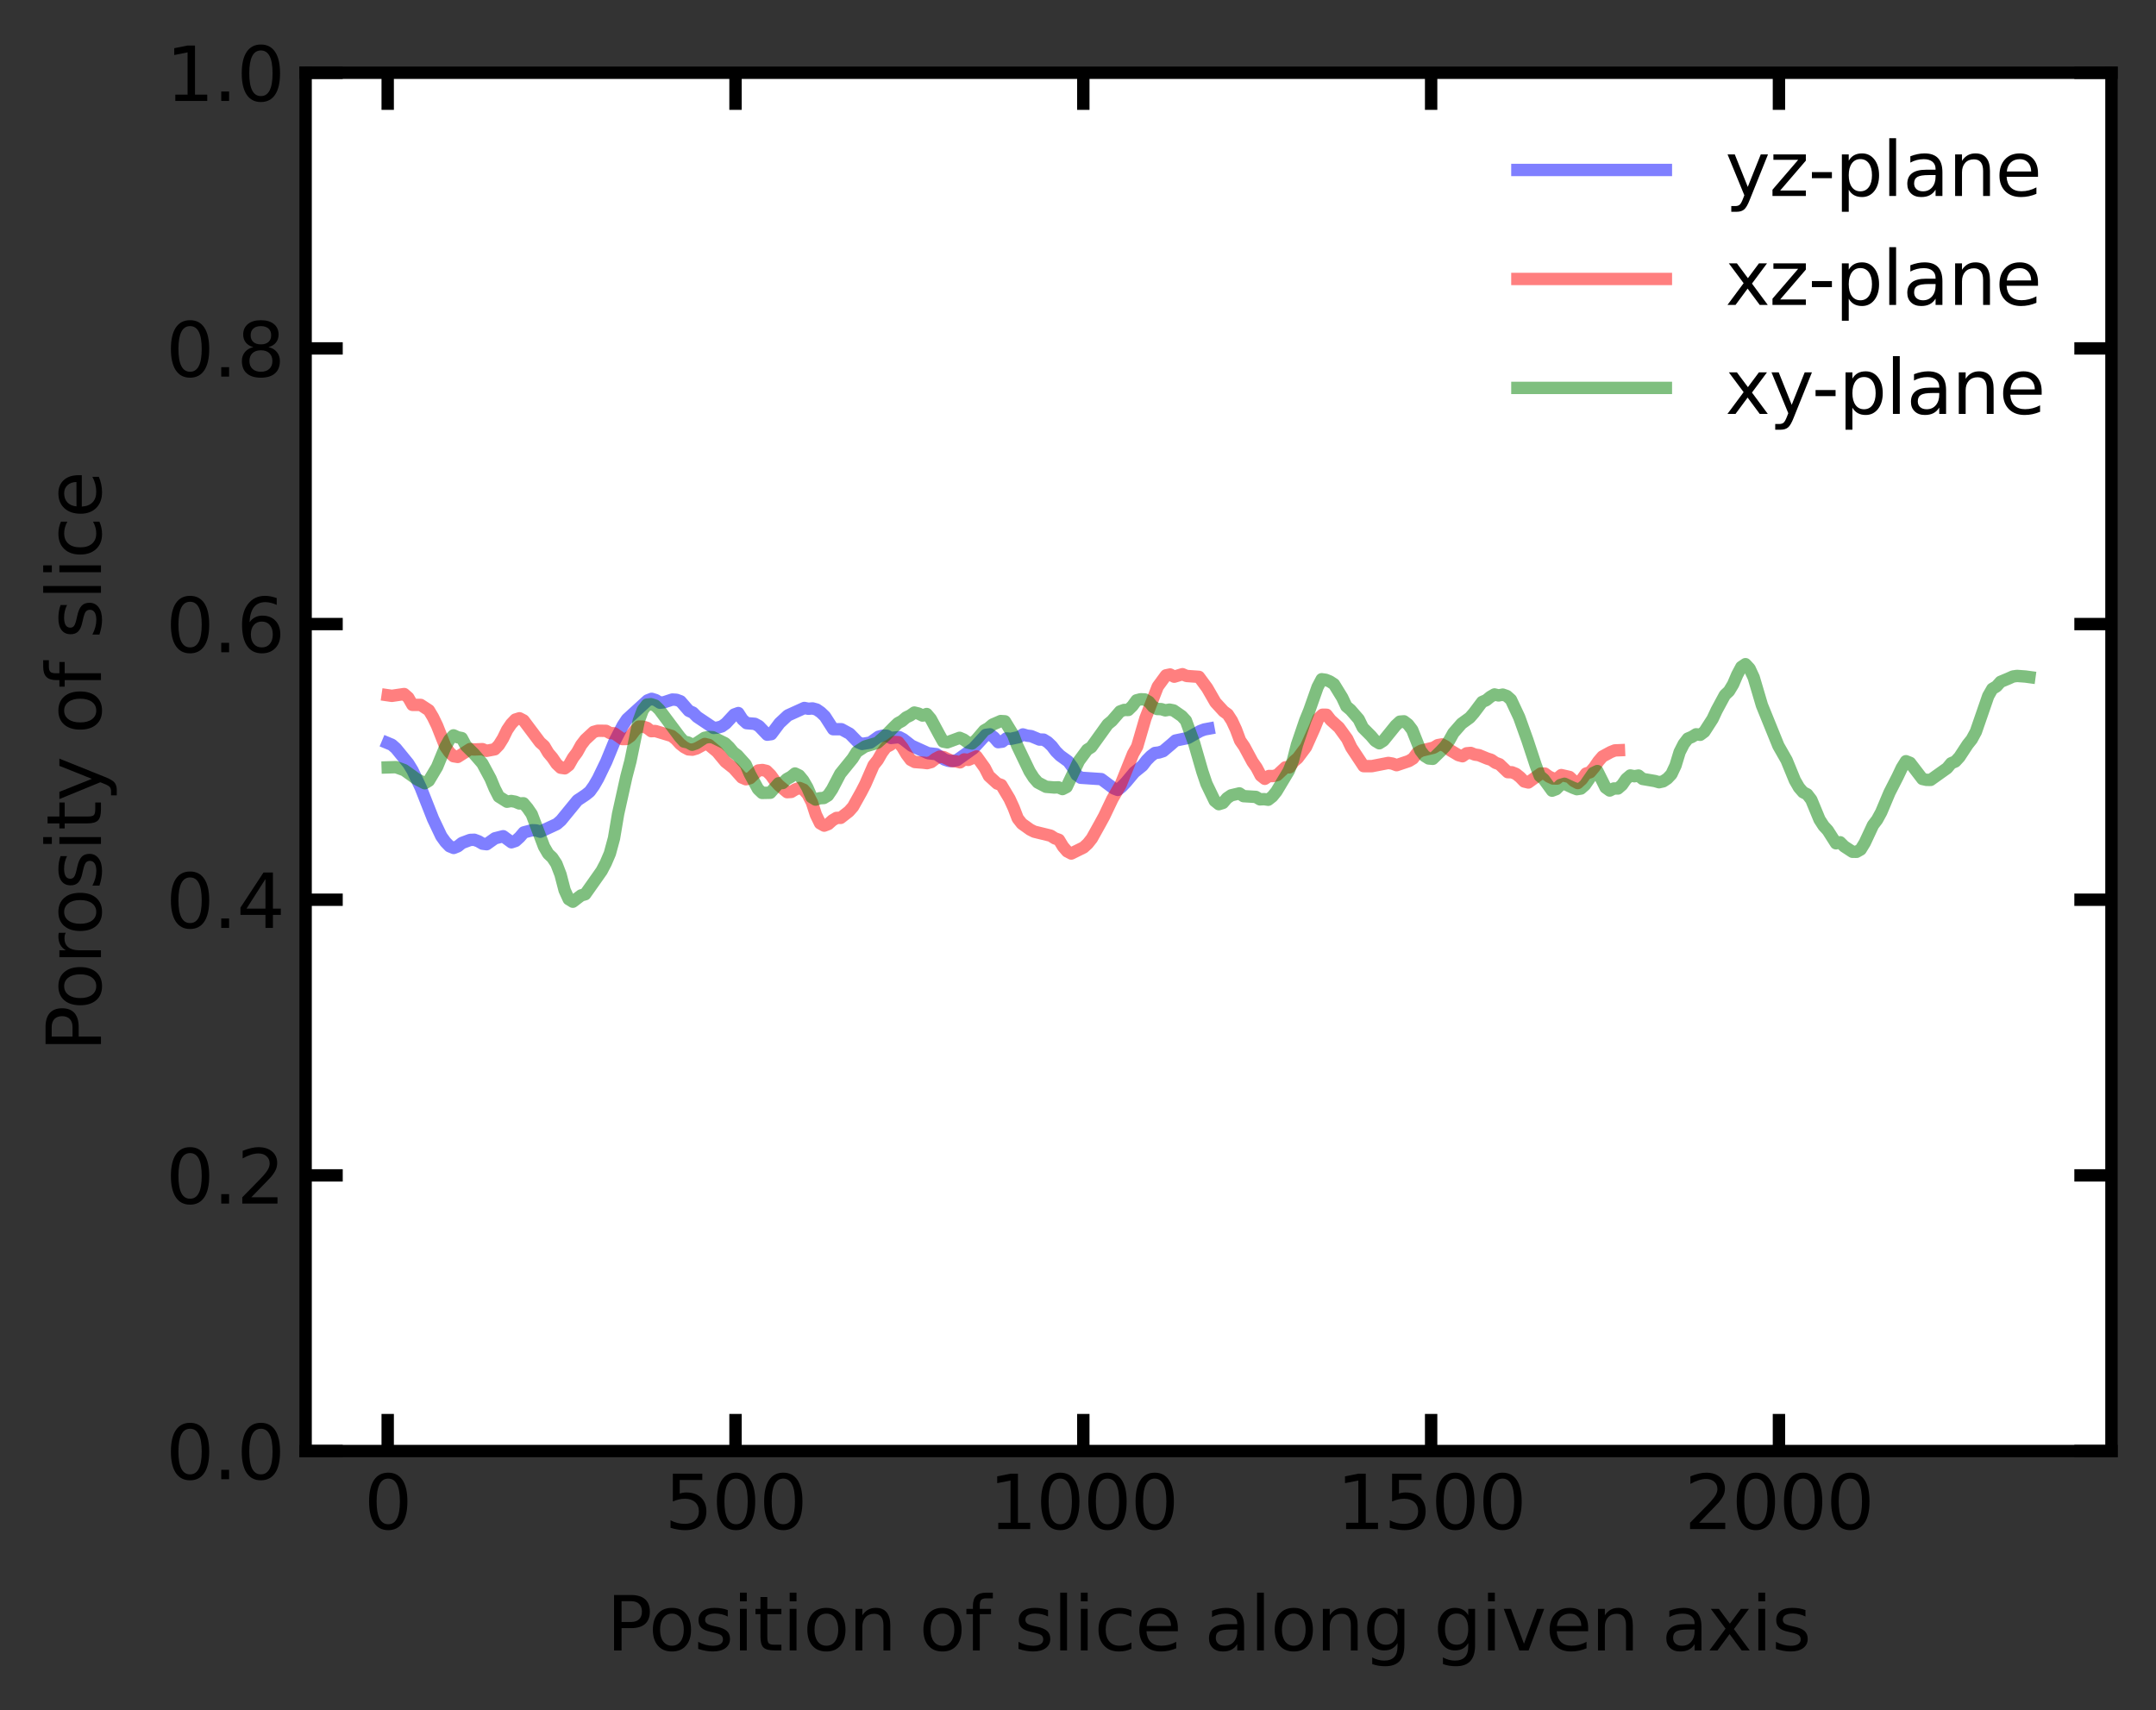 <?xml version="1.0" encoding="utf-8" standalone="no"?>
<!DOCTYPE svg PUBLIC "-//W3C//DTD SVG 1.1//EN"
  "http://www.w3.org/Graphics/SVG/1.1/DTD/svg11.dtd">
<svg xmlns:xlink="http://www.w3.org/1999/xlink" width="348.48pt" height="276.48pt" viewBox="0 0 348.48 276.48" xmlns="http://www.w3.org/2000/svg" version="1.1">
 <rect x="0" y="0" width="348.48" height="276.48" fill="#333333" stroke="none"/>
 <defs>
  <style type="text/css">*{stroke-linejoin: round; stroke-linecap: butt}</style>
 </defs>
 <g id="figure_1">
  <g id="patch_1">
   <path d="M 0 276.48 
L 348.48 276.48 
L 348.48 0 
L 0 0 
L 0 276.48 
z
" style="fill: none"/>
  </g>
  <g id="axes_1">
   <g id="patch_2">
    <path d="M 49.398 234.553 
L 341.28 234.553 
L 341.28 11.759 
L 49.398 11.759 
z
" style="fill: #ffffff"/>
   </g>
   <g id="matplotlib.axis_1">
    <g id="xtick_1">
     <g id="line2d_1">
      <defs>
       <path id="mae0670d7bb" d="M 0 0 
L 0 -6 
" style="stroke: #000000; stroke-width: 2"/>
      </defs>
      <g>
       <use xlink:href="#mae0670d7bb" x="62.665" y="234.553" style="fill: #ffffff; stroke: #000000; stroke-width: 2"/>
      </g>
     </g>
     <g id="line2d_2">
      <defs>
       <path id="md16e25dfb6" d="M 0 0 
L 0 6 
" style="stroke: #000000; stroke-width: 2"/>
      </defs>
      <g>
       <use xlink:href="#md16e25dfb6" x="62.665" y="11.759" style="fill: #ffffff; stroke: #000000; stroke-width: 2"/>
      </g>
     </g>
     <g id="text_1">
      <!-- 0 -->
      <g transform="translate(58.847 247.171)scale(0.12 -0.12)">
       <defs>
        <path id="DejaVuSans-30" d="M 2034 4250 
Q 1547 4250 1301 3770 
Q 1056 3291 1056 2328 
Q 1056 1369 1301 889 
Q 1547 409 2034 409 
Q 2525 409 2770 889 
Q 3016 1369 3016 2328 
Q 3016 3291 2770 3770 
Q 2525 4250 2034 4250 
z
M 2034 4750 
Q 2819 4750 3233 4129 
Q 3647 3509 3647 2328 
Q 3647 1150 3233 529 
Q 2819 -91 2034 -91 
Q 1250 -91 836 529 
Q 422 1150 422 2328 
Q 422 3509 836 4129 
Q 1250 4750 2034 4750 
z
" transform="scale(0.016)"/>
       </defs>
       <use xlink:href="#DejaVuSans-30"/>
      </g>
     </g>
    </g>
    <g id="xtick_2">
     <g id="line2d_3">
      <g>
       <use xlink:href="#mae0670d7bb" x="118.883" y="234.553" style="fill: #ffffff; stroke: #000000; stroke-width: 2"/>
      </g>
     </g>
     <g id="line2d_4">
      <g>
       <use xlink:href="#md16e25dfb6" x="118.883" y="11.759" style="fill: #ffffff; stroke: #000000; stroke-width: 2"/>
      </g>
     </g>
     <g id="text_2">
      <!-- 500 -->
      <g transform="translate(107.43 247.171)scale(0.12 -0.12)">
       <defs>
        <path id="DejaVuSans-35" d="M 691 4666 
L 3169 4666 
L 3169 4134 
L 1269 4134 
L 1269 2991 
Q 1406 3038 1543 3061 
Q 1681 3084 1819 3084 
Q 2600 3084 3056 2656 
Q 3513 2228 3513 1497 
Q 3513 744 3044 326 
Q 2575 -91 1722 -91 
Q 1428 -91 1123 -41 
Q 819 9 494 109 
L 494 744 
Q 775 591 1075 516 
Q 1375 441 1709 441 
Q 2250 441 2565 725 
Q 2881 1009 2881 1497 
Q 2881 1984 2565 2268 
Q 2250 2553 1709 2553 
Q 1456 2553 1204 2497 
Q 953 2441 691 2322 
L 691 4666 
z
" transform="scale(0.016)"/>
       </defs>
       <use xlink:href="#DejaVuSans-35"/>
       <use xlink:href="#DejaVuSans-30" x="63.623"/>
       <use xlink:href="#DejaVuSans-30" x="127.246"/>
      </g>
     </g>
    </g>
    <g id="xtick_3">
     <g id="line2d_5">
      <g>
       <use xlink:href="#mae0670d7bb" x="175.1" y="234.553" style="fill: #ffffff; stroke: #000000; stroke-width: 2"/>
      </g>
     </g>
     <g id="line2d_6">
      <g>
       <use xlink:href="#md16e25dfb6" x="175.1" y="11.759" style="fill: #ffffff; stroke: #000000; stroke-width: 2"/>
      </g>
     </g>
     <g id="text_3">
      <!-- 1000 -->
      <g transform="translate(159.83 247.171)scale(0.12 -0.12)">
       <defs>
        <path id="DejaVuSans-31" d="M 794 531 
L 1825 531 
L 1825 4091 
L 703 3866 
L 703 4441 
L 1819 4666 
L 2450 4666 
L 2450 531 
L 3481 531 
L 3481 0 
L 794 0 
L 794 531 
z
" transform="scale(0.016)"/>
       </defs>
       <use xlink:href="#DejaVuSans-31"/>
       <use xlink:href="#DejaVuSans-30" x="63.623"/>
       <use xlink:href="#DejaVuSans-30" x="127.246"/>
       <use xlink:href="#DejaVuSans-30" x="190.869"/>
      </g>
     </g>
    </g>
    <g id="xtick_4">
     <g id="line2d_7">
      <g>
       <use xlink:href="#mae0670d7bb" x="231.318" y="234.553" style="fill: #ffffff; stroke: #000000; stroke-width: 2"/>
      </g>
     </g>
     <g id="line2d_8">
      <g>
       <use xlink:href="#md16e25dfb6" x="231.318" y="11.759" style="fill: #ffffff; stroke: #000000; stroke-width: 2"/>
      </g>
     </g>
     <g id="text_4">
      <!-- 1500 -->
      <g transform="translate(216.048 247.171)scale(0.12 -0.12)">
       <use xlink:href="#DejaVuSans-31"/>
       <use xlink:href="#DejaVuSans-35" x="63.623"/>
       <use xlink:href="#DejaVuSans-30" x="127.246"/>
       <use xlink:href="#DejaVuSans-30" x="190.869"/>
      </g>
     </g>
    </g>
    <g id="xtick_5">
     <g id="line2d_9">
      <g>
       <use xlink:href="#mae0670d7bb" x="287.536" y="234.553" style="fill: #ffffff; stroke: #000000; stroke-width: 2"/>
      </g>
     </g>
     <g id="line2d_10">
      <g>
       <use xlink:href="#md16e25dfb6" x="287.536" y="11.759" style="fill: #ffffff; stroke: #000000; stroke-width: 2"/>
      </g>
     </g>
     <g id="text_5">
      <!-- 2000 -->
      <g transform="translate(272.266 247.171)scale(0.12 -0.12)">
       <defs>
        <path id="DejaVuSans-32" d="M 1228 531 
L 3431 531 
L 3431 0 
L 469 0 
L 469 531 
Q 828 903 1448 1529 
Q 2069 2156 2228 2338 
Q 2531 2678 2651 2914 
Q 2772 3150 2772 3378 
Q 2772 3750 2511 3984 
Q 2250 4219 1831 4219 
Q 1534 4219 1204 4116 
Q 875 4013 500 3803 
L 500 4441 
Q 881 4594 1212 4672 
Q 1544 4750 1819 4750 
Q 2544 4750 2975 4387 
Q 3406 4025 3406 3419 
Q 3406 3131 3298 2873 
Q 3191 2616 2906 2266 
Q 2828 2175 2409 1742 
Q 1991 1309 1228 531 
z
" transform="scale(0.016)"/>
       </defs>
       <use xlink:href="#DejaVuSans-32"/>
       <use xlink:href="#DejaVuSans-30" x="63.623"/>
       <use xlink:href="#DejaVuSans-30" x="127.246"/>
       <use xlink:href="#DejaVuSans-30" x="190.869"/>
      </g>
     </g>
    </g>
    <g id="text_6">
     <!-- Position of slice along given axis -->
     <g transform="translate(98.045 266.784)scale(0.12 -0.12)">
      <defs>
       <path id="DejaVuSans-50" d="M 1259 4147 
L 1259 2394 
L 2053 2394 
Q 2494 2394 2734 2622 
Q 2975 2850 2975 3272 
Q 2975 3691 2734 3919 
Q 2494 4147 2053 4147 
L 1259 4147 
z
M 628 4666 
L 2053 4666 
Q 2838 4666 3239 4311 
Q 3641 3956 3641 3272 
Q 3641 2581 3239 2228 
Q 2838 1875 2053 1875 
L 1259 1875 
L 1259 0 
L 628 0 
L 628 4666 
z
" transform="scale(0.016)"/>
       <path id="DejaVuSans-6f" d="M 1959 3097 
Q 1497 3097 1228 2736 
Q 959 2375 959 1747 
Q 959 1119 1226 758 
Q 1494 397 1959 397 
Q 2419 397 2687 759 
Q 2956 1122 2956 1747 
Q 2956 2369 2687 2733 
Q 2419 3097 1959 3097 
z
M 1959 3584 
Q 2709 3584 3137 3096 
Q 3566 2609 3566 1747 
Q 3566 888 3137 398 
Q 2709 -91 1959 -91 
Q 1206 -91 779 398 
Q 353 888 353 1747 
Q 353 2609 779 3096 
Q 1206 3584 1959 3584 
z
" transform="scale(0.016)"/>
       <path id="DejaVuSans-73" d="M 2834 3397 
L 2834 2853 
Q 2591 2978 2328 3040 
Q 2066 3103 1784 3103 
Q 1356 3103 1142 2972 
Q 928 2841 928 2578 
Q 928 2378 1081 2264 
Q 1234 2150 1697 2047 
L 1894 2003 
Q 2506 1872 2764 1633 
Q 3022 1394 3022 966 
Q 3022 478 2636 193 
Q 2250 -91 1575 -91 
Q 1294 -91 989 -36 
Q 684 19 347 128 
L 347 722 
Q 666 556 975 473 
Q 1284 391 1588 391 
Q 1994 391 2212 530 
Q 2431 669 2431 922 
Q 2431 1156 2273 1281 
Q 2116 1406 1581 1522 
L 1381 1569 
Q 847 1681 609 1914 
Q 372 2147 372 2553 
Q 372 3047 722 3315 
Q 1072 3584 1716 3584 
Q 2034 3584 2315 3537 
Q 2597 3491 2834 3397 
z
" transform="scale(0.016)"/>
       <path id="DejaVuSans-69" d="M 603 3500 
L 1178 3500 
L 1178 0 
L 603 0 
L 603 3500 
z
M 603 4863 
L 1178 4863 
L 1178 4134 
L 603 4134 
L 603 4863 
z
" transform="scale(0.016)"/>
       <path id="DejaVuSans-74" d="M 1172 4494 
L 1172 3500 
L 2356 3500 
L 2356 3053 
L 1172 3053 
L 1172 1153 
Q 1172 725 1289 603 
Q 1406 481 1766 481 
L 2356 481 
L 2356 0 
L 1766 0 
Q 1100 0 847 248 
Q 594 497 594 1153 
L 594 3053 
L 172 3053 
L 172 3500 
L 594 3500 
L 594 4494 
L 1172 4494 
z
" transform="scale(0.016)"/>
       <path id="DejaVuSans-6e" d="M 3513 2113 
L 3513 0 
L 2938 0 
L 2938 2094 
Q 2938 2591 2744 2837 
Q 2550 3084 2163 3084 
Q 1697 3084 1428 2787 
Q 1159 2491 1159 1978 
L 1159 0 
L 581 0 
L 581 3500 
L 1159 3500 
L 1159 2956 
Q 1366 3272 1645 3428 
Q 1925 3584 2291 3584 
Q 2894 3584 3203 3211 
Q 3513 2838 3513 2113 
z
" transform="scale(0.016)"/>
       <path id="DejaVuSans-20" transform="scale(0.016)"/>
       <path id="DejaVuSans-66" d="M 2375 4863 
L 2375 4384 
L 1825 4384 
Q 1516 4384 1395 4259 
Q 1275 4134 1275 3809 
L 1275 3500 
L 2222 3500 
L 2222 3053 
L 1275 3053 
L 1275 0 
L 697 0 
L 697 3053 
L 147 3053 
L 147 3500 
L 697 3500 
L 697 3744 
Q 697 4328 969 4595 
Q 1241 4863 1831 4863 
L 2375 4863 
z
" transform="scale(0.016)"/>
       <path id="DejaVuSans-6c" d="M 603 4863 
L 1178 4863 
L 1178 0 
L 603 0 
L 603 4863 
z
" transform="scale(0.016)"/>
       <path id="DejaVuSans-63" d="M 3122 3366 
L 3122 2828 
Q 2878 2963 2633 3030 
Q 2388 3097 2138 3097 
Q 1578 3097 1268 2742 
Q 959 2388 959 1747 
Q 959 1106 1268 751 
Q 1578 397 2138 397 
Q 2388 397 2633 464 
Q 2878 531 3122 666 
L 3122 134 
Q 2881 22 2623 -34 
Q 2366 -91 2075 -91 
Q 1284 -91 818 406 
Q 353 903 353 1747 
Q 353 2603 823 3093 
Q 1294 3584 2113 3584 
Q 2378 3584 2631 3529 
Q 2884 3475 3122 3366 
z
" transform="scale(0.016)"/>
       <path id="DejaVuSans-65" d="M 3597 1894 
L 3597 1613 
L 953 1613 
Q 991 1019 1311 708 
Q 1631 397 2203 397 
Q 2534 397 2845 478 
Q 3156 559 3463 722 
L 3463 178 
Q 3153 47 2828 -22 
Q 2503 -91 2169 -91 
Q 1331 -91 842 396 
Q 353 884 353 1716 
Q 353 2575 817 3079 
Q 1281 3584 2069 3584 
Q 2775 3584 3186 3129 
Q 3597 2675 3597 1894 
z
M 3022 2063 
Q 3016 2534 2758 2815 
Q 2500 3097 2075 3097 
Q 1594 3097 1305 2825 
Q 1016 2553 972 2059 
L 3022 2063 
z
" transform="scale(0.016)"/>
       <path id="DejaVuSans-61" d="M 2194 1759 
Q 1497 1759 1228 1600 
Q 959 1441 959 1056 
Q 959 750 1161 570 
Q 1363 391 1709 391 
Q 2188 391 2477 730 
Q 2766 1069 2766 1631 
L 2766 1759 
L 2194 1759 
z
M 3341 1997 
L 3341 0 
L 2766 0 
L 2766 531 
Q 2569 213 2275 61 
Q 1981 -91 1556 -91 
Q 1019 -91 701 211 
Q 384 513 384 1019 
Q 384 1609 779 1909 
Q 1175 2209 1959 2209 
L 2766 2209 
L 2766 2266 
Q 2766 2663 2505 2880 
Q 2244 3097 1772 3097 
Q 1472 3097 1187 3025 
Q 903 2953 641 2809 
L 641 3341 
Q 956 3463 1253 3523 
Q 1550 3584 1831 3584 
Q 2591 3584 2966 3190 
Q 3341 2797 3341 1997 
z
" transform="scale(0.016)"/>
       <path id="DejaVuSans-67" d="M 2906 1791 
Q 2906 2416 2648 2759 
Q 2391 3103 1925 3103 
Q 1463 3103 1205 2759 
Q 947 2416 947 1791 
Q 947 1169 1205 825 
Q 1463 481 1925 481 
Q 2391 481 2648 825 
Q 2906 1169 2906 1791 
z
M 3481 434 
Q 3481 -459 3084 -895 
Q 2688 -1331 1869 -1331 
Q 1566 -1331 1297 -1286 
Q 1028 -1241 775 -1147 
L 775 -588 
Q 1028 -725 1275 -790 
Q 1522 -856 1778 -856 
Q 2344 -856 2625 -561 
Q 2906 -266 2906 331 
L 2906 616 
Q 2728 306 2450 153 
Q 2172 0 1784 0 
Q 1141 0 747 490 
Q 353 981 353 1791 
Q 353 2603 747 3093 
Q 1141 3584 1784 3584 
Q 2172 3584 2450 3431 
Q 2728 3278 2906 2969 
L 2906 3500 
L 3481 3500 
L 3481 434 
z
" transform="scale(0.016)"/>
       <path id="DejaVuSans-76" d="M 191 3500 
L 800 3500 
L 1894 563 
L 2988 3500 
L 3597 3500 
L 2284 0 
L 1503 0 
L 191 3500 
z
" transform="scale(0.016)"/>
       <path id="DejaVuSans-78" d="M 3513 3500 
L 2247 1797 
L 3578 0 
L 2900 0 
L 1881 1375 
L 863 0 
L 184 0 
L 1544 1831 
L 300 3500 
L 978 3500 
L 1906 2253 
L 2834 3500 
L 3513 3500 
z
" transform="scale(0.016)"/>
      </defs>
      <use xlink:href="#DejaVuSans-50"/>
      <use xlink:href="#DejaVuSans-6f" x="56.678"/>
      <use xlink:href="#DejaVuSans-73" x="117.859"/>
      <use xlink:href="#DejaVuSans-69" x="169.959"/>
      <use xlink:href="#DejaVuSans-74" x="197.742"/>
      <use xlink:href="#DejaVuSans-69" x="236.951"/>
      <use xlink:href="#DejaVuSans-6f" x="264.734"/>
      <use xlink:href="#DejaVuSans-6e" x="325.916"/>
      <use xlink:href="#DejaVuSans-20" x="389.295"/>
      <use xlink:href="#DejaVuSans-6f" x="421.082"/>
      <use xlink:href="#DejaVuSans-66" x="482.264"/>
      <use xlink:href="#DejaVuSans-20" x="517.469"/>
      <use xlink:href="#DejaVuSans-73" x="549.256"/>
      <use xlink:href="#DejaVuSans-6c" x="601.355"/>
      <use xlink:href="#DejaVuSans-69" x="629.139"/>
      <use xlink:href="#DejaVuSans-63" x="656.922"/>
      <use xlink:href="#DejaVuSans-65" x="711.902"/>
      <use xlink:href="#DejaVuSans-20" x="773.426"/>
      <use xlink:href="#DejaVuSans-61" x="805.213"/>
      <use xlink:href="#DejaVuSans-6c" x="866.492"/>
      <use xlink:href="#DejaVuSans-6f" x="894.275"/>
      <use xlink:href="#DejaVuSans-6e" x="955.457"/>
      <use xlink:href="#DejaVuSans-67" x="1018.836"/>
      <use xlink:href="#DejaVuSans-20" x="1082.312"/>
      <use xlink:href="#DejaVuSans-67" x="1114.1"/>
      <use xlink:href="#DejaVuSans-69" x="1177.576"/>
      <use xlink:href="#DejaVuSans-76" x="1205.359"/>
      <use xlink:href="#DejaVuSans-65" x="1264.539"/>
      <use xlink:href="#DejaVuSans-6e" x="1326.062"/>
      <use xlink:href="#DejaVuSans-20" x="1389.441"/>
      <use xlink:href="#DejaVuSans-61" x="1421.229"/>
      <use xlink:href="#DejaVuSans-78" x="1482.508"/>
      <use xlink:href="#DejaVuSans-69" x="1541.688"/>
      <use xlink:href="#DejaVuSans-73" x="1569.471"/>
     </g>
    </g>
   </g>
   <g id="matplotlib.axis_2">
    <g id="ytick_1">
     <g id="line2d_11">
      <defs>
       <path id="m39f520537a" d="M 0 0 
L 6 0 
" style="stroke: #000000; stroke-width: 2"/>
      </defs>
      <g>
       <use xlink:href="#m39f520537a" x="49.398" y="234.553" style="fill: #ffffff; stroke: #000000; stroke-width: 2"/>
      </g>
     </g>
     <g id="line2d_12">
      <defs>
       <path id="m645c1bb9a1" d="M 0 0 
L -6 0 
" style="stroke: #000000; stroke-width: 2"/>
      </defs>
      <g>
       <use xlink:href="#m645c1bb9a1" x="341.28" y="234.553" style="fill: #ffffff; stroke: #000000; stroke-width: 2"/>
      </g>
     </g>
     <g id="text_7">
      <!-- 0.0 -->
      <g transform="translate(26.814 239.112)scale(0.12 -0.12)">
       <defs>
        <path id="DejaVuSans-2e" d="M 684 794 
L 1344 794 
L 1344 0 
L 684 0 
L 684 794 
z
" transform="scale(0.016)"/>
       </defs>
       <use xlink:href="#DejaVuSans-30"/>
       <use xlink:href="#DejaVuSans-2e" x="63.623"/>
       <use xlink:href="#DejaVuSans-30" x="95.41"/>
      </g>
     </g>
    </g>
    <g id="ytick_2">
     <g id="line2d_13">
      <g>
       <use xlink:href="#m39f520537a" x="49.398" y="189.994" style="fill: #ffffff; stroke: #000000; stroke-width: 2"/>
      </g>
     </g>
     <g id="line2d_14">
      <g>
       <use xlink:href="#m645c1bb9a1" x="341.28" y="189.994" style="fill: #ffffff; stroke: #000000; stroke-width: 2"/>
      </g>
     </g>
     <g id="text_8">
      <!-- 0.2 -->
      <g transform="translate(26.814 194.553)scale(0.12 -0.12)">
       <use xlink:href="#DejaVuSans-30"/>
       <use xlink:href="#DejaVuSans-2e" x="63.623"/>
       <use xlink:href="#DejaVuSans-32" x="95.41"/>
      </g>
     </g>
    </g>
    <g id="ytick_3">
     <g id="line2d_15">
      <g>
       <use xlink:href="#m39f520537a" x="49.398" y="145.435" style="fill: #ffffff; stroke: #000000; stroke-width: 2"/>
      </g>
     </g>
     <g id="line2d_16">
      <g>
       <use xlink:href="#m645c1bb9a1" x="341.28" y="145.435" style="fill: #ffffff; stroke: #000000; stroke-width: 2"/>
      </g>
     </g>
     <g id="text_9">
      <!-- 0.4 -->
      <g transform="translate(26.814 149.994)scale(0.12 -0.12)">
       <defs>
        <path id="DejaVuSans-34" d="M 2419 4116 
L 825 1625 
L 2419 1625 
L 2419 4116 
z
M 2253 4666 
L 3047 4666 
L 3047 1625 
L 3713 1625 
L 3713 1100 
L 3047 1100 
L 3047 0 
L 2419 0 
L 2419 1100 
L 313 1100 
L 313 1709 
L 2253 4666 
z
" transform="scale(0.016)"/>
       </defs>
       <use xlink:href="#DejaVuSans-30"/>
       <use xlink:href="#DejaVuSans-2e" x="63.623"/>
       <use xlink:href="#DejaVuSans-34" x="95.41"/>
      </g>
     </g>
    </g>
    <g id="ytick_4">
     <g id="line2d_17">
      <g>
       <use xlink:href="#m39f520537a" x="49.398" y="100.876" style="fill: #ffffff; stroke: #000000; stroke-width: 2"/>
      </g>
     </g>
     <g id="line2d_18">
      <g>
       <use xlink:href="#m645c1bb9a1" x="341.28" y="100.876" style="fill: #ffffff; stroke: #000000; stroke-width: 2"/>
      </g>
     </g>
     <g id="text_10">
      <!-- 0.6 -->
      <g transform="translate(26.814 105.436)scale(0.12 -0.12)">
       <defs>
        <path id="DejaVuSans-36" d="M 2113 2584 
Q 1688 2584 1439 2293 
Q 1191 2003 1191 1497 
Q 1191 994 1439 701 
Q 1688 409 2113 409 
Q 2538 409 2786 701 
Q 3034 994 3034 1497 
Q 3034 2003 2786 2293 
Q 2538 2584 2113 2584 
z
M 3366 4563 
L 3366 3988 
Q 3128 4100 2886 4159 
Q 2644 4219 2406 4219 
Q 1781 4219 1451 3797 
Q 1122 3375 1075 2522 
Q 1259 2794 1537 2939 
Q 1816 3084 2150 3084 
Q 2853 3084 3261 2657 
Q 3669 2231 3669 1497 
Q 3669 778 3244 343 
Q 2819 -91 2113 -91 
Q 1303 -91 875 529 
Q 447 1150 447 2328 
Q 447 3434 972 4092 
Q 1497 4750 2381 4750 
Q 2619 4750 2861 4703 
Q 3103 4656 3366 4563 
z
" transform="scale(0.016)"/>
       </defs>
       <use xlink:href="#DejaVuSans-30"/>
       <use xlink:href="#DejaVuSans-2e" x="63.623"/>
       <use xlink:href="#DejaVuSans-36" x="95.41"/>
      </g>
     </g>
    </g>
    <g id="ytick_5">
     <g id="line2d_19">
      <g>
       <use xlink:href="#m39f520537a" x="49.398" y="56.318" style="fill: #ffffff; stroke: #000000; stroke-width: 2"/>
      </g>
     </g>
     <g id="line2d_20">
      <g>
       <use xlink:href="#m645c1bb9a1" x="341.28" y="56.318" style="fill: #ffffff; stroke: #000000; stroke-width: 2"/>
      </g>
     </g>
     <g id="text_11">
      <!-- 0.8 -->
      <g transform="translate(26.814 60.877)scale(0.12 -0.12)">
       <defs>
        <path id="DejaVuSans-38" d="M 2034 2216 
Q 1584 2216 1326 1975 
Q 1069 1734 1069 1313 
Q 1069 891 1326 650 
Q 1584 409 2034 409 
Q 2484 409 2743 651 
Q 3003 894 3003 1313 
Q 3003 1734 2745 1975 
Q 2488 2216 2034 2216 
z
M 1403 2484 
Q 997 2584 770 2862 
Q 544 3141 544 3541 
Q 544 4100 942 4425 
Q 1341 4750 2034 4750 
Q 2731 4750 3128 4425 
Q 3525 4100 3525 3541 
Q 3525 3141 3298 2862 
Q 3072 2584 2669 2484 
Q 3125 2378 3379 2068 
Q 3634 1759 3634 1313 
Q 3634 634 3220 271 
Q 2806 -91 2034 -91 
Q 1263 -91 848 271 
Q 434 634 434 1313 
Q 434 1759 690 2068 
Q 947 2378 1403 2484 
z
M 1172 3481 
Q 1172 3119 1398 2916 
Q 1625 2713 2034 2713 
Q 2441 2713 2670 2916 
Q 2900 3119 2900 3481 
Q 2900 3844 2670 4047 
Q 2441 4250 2034 4250 
Q 1625 4250 1398 4047 
Q 1172 3844 1172 3481 
z
" transform="scale(0.016)"/>
       </defs>
       <use xlink:href="#DejaVuSans-30"/>
       <use xlink:href="#DejaVuSans-2e" x="63.623"/>
       <use xlink:href="#DejaVuSans-38" x="95.41"/>
      </g>
     </g>
    </g>
    <g id="ytick_6">
     <g id="line2d_21">
      <g>
       <use xlink:href="#m39f520537a" x="49.398" y="11.759" style="fill: #ffffff; stroke: #000000; stroke-width: 2"/>
      </g>
     </g>
     <g id="line2d_22">
      <g>
       <use xlink:href="#m645c1bb9a1" x="341.28" y="11.759" style="fill: #ffffff; stroke: #000000; stroke-width: 2"/>
      </g>
     </g>
     <g id="text_12">
      <!-- 1.0 -->
      <g transform="translate(26.814 16.318)scale(0.12 -0.12)">
       <use xlink:href="#DejaVuSans-31"/>
       <use xlink:href="#DejaVuSans-2e" x="63.623"/>
       <use xlink:href="#DejaVuSans-30" x="95.41"/>
      </g>
     </g>
    </g>
    <g id="text_13">
     <!-- Porosity of slice -->
     <g transform="translate(16.318 169.974)rotate(-90)scale(0.12 -0.12)">
      <defs>
       <path id="DejaVuSans-72" d="M 2631 2963 
Q 2534 3019 2420 3045 
Q 2306 3072 2169 3072 
Q 1681 3072 1420 2755 
Q 1159 2438 1159 1844 
L 1159 0 
L 581 0 
L 581 3500 
L 1159 3500 
L 1159 2956 
Q 1341 3275 1631 3429 
Q 1922 3584 2338 3584 
Q 2397 3584 2469 3576 
Q 2541 3569 2628 3553 
L 2631 2963 
z
" transform="scale(0.016)"/>
       <path id="DejaVuSans-79" d="M 2059 -325 
Q 1816 -950 1584 -1140 
Q 1353 -1331 966 -1331 
L 506 -1331 
L 506 -850 
L 844 -850 
Q 1081 -850 1212 -737 
Q 1344 -625 1503 -206 
L 1606 56 
L 191 3500 
L 800 3500 
L 1894 763 
L 2988 3500 
L 3597 3500 
L 2059 -325 
z
" transform="scale(0.016)"/>
      </defs>
      <use xlink:href="#DejaVuSans-50"/>
      <use xlink:href="#DejaVuSans-6f" x="56.678"/>
      <use xlink:href="#DejaVuSans-72" x="117.859"/>
      <use xlink:href="#DejaVuSans-6f" x="156.723"/>
      <use xlink:href="#DejaVuSans-73" x="217.904"/>
      <use xlink:href="#DejaVuSans-69" x="270.004"/>
      <use xlink:href="#DejaVuSans-74" x="297.787"/>
      <use xlink:href="#DejaVuSans-79" x="336.996"/>
      <use xlink:href="#DejaVuSans-20" x="396.176"/>
      <use xlink:href="#DejaVuSans-6f" x="427.963"/>
      <use xlink:href="#DejaVuSans-66" x="489.145"/>
      <use xlink:href="#DejaVuSans-20" x="524.35"/>
      <use xlink:href="#DejaVuSans-73" x="556.137"/>
      <use xlink:href="#DejaVuSans-6c" x="608.236"/>
      <use xlink:href="#DejaVuSans-69" x="636.02"/>
      <use xlink:href="#DejaVuSans-63" x="663.803"/>
      <use xlink:href="#DejaVuSans-65" x="718.783"/>
     </g>
    </g>
   </g>
   <g id="line2d_23">
    <path d="M 62.665 120.111 
L 63.332 120.388 
L 63.998 120.974 
L 65.998 123.427 
L 66.665 124.515 
L 67.999 127.313 
L 69.999 132.376 
L 71.332 135.181 
L 71.999 136.109 
L 72.665 136.794 
L 73.332 137.067 
L 73.999 136.802 
L 74.666 136.265 
L 75.999 135.768 
L 76.666 135.745 
L 77.332 135.991 
L 77.999 136.38 
L 78.666 136.462 
L 79.999 135.51 
L 81.333 135.172 
L 82.666 136.152 
L 83.333 135.933 
L 83.999 135.333 
L 84.666 134.554 
L 85.999 134.203 
L 86.666 134.23 
L 87.333 134.442 
L 90 133.206 
L 90.666 132.628 
L 93.333 129.372 
L 94.667 128.482 
L 95.333 127.944 
L 96 127.01 
L 96.667 125.855 
L 98 123.096 
L 99.334 119.844 
L 100.667 117.263 
L 101.334 116.26 
L 104.667 113.219 
L 105.334 112.961 
L 106.001 113.171 
L 106.667 113.592 
L 107.334 113.516 
L 108.667 113.078 
L 109.334 113.117 
L 110.001 113.364 
L 111.334 114.898 
L 112.001 115.198 
L 112.668 115.874 
L 115.334 117.662 
L 116.001 117.612 
L 116.668 117.419 
L 117.335 116.94 
L 118.668 115.503 
L 119.335 115.263 
L 120.001 116.292 
L 120.668 116.895 
L 122.001 117.005 
L 122.668 117.365 
L 124.002 118.759 
L 124.668 118.672 
L 126.002 116.893 
L 127.335 115.651 
L 130.002 114.441 
L 130.669 114.569 
L 131.335 114.513 
L 132.002 114.695 
L 132.669 115.157 
L 133.335 115.794 
L 134.669 117.872 
L 136.002 117.877 
L 137.336 118.602 
L 138.669 119.968 
L 139.336 120.252 
L 140.669 120.037 
L 142.003 119.092 
L 142.669 118.919 
L 143.336 118.928 
L 144.003 119.287 
L 145.336 119.151 
L 146.003 119.5 
L 147.336 120.54 
L 150.003 121.752 
L 151.336 121.904 
L 152.67 122.775 
L 153.336 122.996 
L 154.003 123.009 
L 154.67 122.874 
L 157.337 120.972 
L 159.337 118.795 
L 160.004 118.698 
L 160.67 119.203 
L 161.337 119.97 
L 162.004 119.886 
L 162.67 119.363 
L 163.337 119.437 
L 164.67 119.151 
L 165.337 118.717 
L 166.004 118.915 
L 166.671 118.993 
L 168.004 119.548 
L 168.671 119.554 
L 169.337 119.962 
L 170.004 120.596 
L 170.671 121.466 
L 171.337 122.127 
L 172.671 123.093 
L 173.338 123.988 
L 174.004 125.243 
L 174.671 125.72 
L 178.004 125.941 
L 180.005 127.441 
L 180.671 127.691 
L 181.338 127.142 
L 182.005 126.442 
L 183.338 124.847 
L 184.672 123.765 
L 185.338 122.892 
L 186.005 122.218 
L 186.672 121.717 
L 187.338 121.632 
L 188.005 121.418 
L 189.338 120.291 
L 190.005 119.702 
L 192.005 119.292 
L 194.005 118.161 
L 194.672 117.913 
L 195.339 117.79 
L 195.339 117.79 
" clip-path="url(#p1de765cdf7)" style="fill: none; stroke: #0000ff; stroke-opacity: 0.5; stroke-width: 2; stroke-linecap: square"/>
   </g>
   <g id="line2d_24">
    <path d="M 62.665 112.384 
L 63.33 112.481 
L 65.327 112.189 
L 65.993 112.771 
L 66.658 113.938 
L 67.99 113.946 
L 69.321 114.815 
L 69.986 115.934 
L 70.652 117.31 
L 71.983 120.677 
L 72.649 121.621 
L 73.314 122.245 
L 73.98 122.354 
L 75.977 121.084 
L 76.642 121.153 
L 77.973 121.095 
L 78.639 121.371 
L 79.97 121.12 
L 80.636 120.432 
L 81.301 119.363 
L 81.967 117.995 
L 82.633 117.015 
L 83.298 116.316 
L 83.964 116.107 
L 84.629 116.455 
L 87.292 120.003 
L 87.957 120.585 
L 88.623 121.705 
L 89.288 122.487 
L 89.954 123.465 
L 90.62 124.097 
L 91.285 124.195 
L 91.951 123.679 
L 92.616 122.504 
L 93.282 121.607 
L 93.948 120.407 
L 94.613 119.549 
L 95.944 118.313 
L 96.61 118.123 
L 97.941 118.135 
L 98.607 118.502 
L 99.272 118.538 
L 100.603 119.469 
L 101.269 119.455 
L 101.935 118.981 
L 102.6 118.09 
L 103.266 117.447 
L 103.931 117.458 
L 104.597 117.669 
L 105.263 118.19 
L 105.928 118.165 
L 108.59 118.973 
L 109.256 119.519 
L 109.922 120.251 
L 110.587 120.775 
L 111.253 121.131 
L 111.918 121.184 
L 112.584 120.989 
L 113.915 120.259 
L 114.581 120.421 
L 115.912 121.529 
L 117.243 123.136 
L 118.574 124.192 
L 119.905 125.682 
L 120.571 125.966 
L 121.237 125.785 
L 122.568 124.543 
L 123.233 124.465 
L 123.899 124.618 
L 124.565 125.281 
L 125.23 126.208 
L 125.896 126.938 
L 127.227 128.052 
L 127.893 128.01 
L 128.558 127.603 
L 129.224 127.372 
L 129.889 127.648 
L 130.555 128.405 
L 131.22 129.684 
L 131.886 131.722 
L 132.552 133.084 
L 133.217 133.46 
L 133.883 133.204 
L 134.548 132.605 
L 135.214 132.21 
L 135.88 132.204 
L 137.211 131.165 
L 137.876 130.413 
L 139.208 128.029 
L 139.873 126.74 
L 141.204 123.688 
L 141.87 122.849 
L 142.535 121.691 
L 143.201 120.786 
L 143.867 120.435 
L 144.532 119.934 
L 145.198 119.973 
L 145.863 120.805 
L 146.529 121.933 
L 147.195 122.822 
L 147.86 123.175 
L 149.191 123.278 
L 149.857 123.359 
L 150.522 123.181 
L 151.188 122.66 
L 151.854 122.312 
L 152.519 122.379 
L 153.85 123.019 
L 154.516 123.064 
L 155.182 123.231 
L 155.847 122.752 
L 156.513 122.833 
L 157.844 122.273 
L 159.175 124.131 
L 159.841 125.434 
L 161.172 126.651 
L 161.837 126.888 
L 163.169 129.116 
L 163.834 130.564 
L 164.5 132.293 
L 165.165 133.142 
L 166.497 134.095 
L 167.162 134.432 
L 169.825 135.084 
L 170.49 135.51 
L 171.156 135.749 
L 171.821 136.849 
L 172.487 137.621 
L 173.152 137.969 
L 175.149 136.986 
L 175.815 136.373 
L 176.48 135.535 
L 177.812 133.145 
L 178.477 131.925 
L 179.808 129.127 
L 181.14 126.826 
L 183.136 121.855 
L 183.802 120.683 
L 185.133 116.124 
L 187.13 110.983 
L 188.461 109.167 
L 189.127 109.028 
L 189.792 109.384 
L 191.123 108.981 
L 191.789 109.267 
L 193.786 109.409 
L 195.117 111.214 
L 196.448 113.528 
L 197.779 114.982 
L 198.445 115.469 
L 199.11 116.494 
L 199.776 117.923 
L 200.442 119.708 
L 201.107 120.669 
L 202.438 123.136 
L 203.104 124.089 
L 203.77 125.359 
L 204.435 125.893 
L 205.101 125.434 
L 205.766 125.451 
L 206.432 125.283 
L 207.763 124.036 
L 208.429 124.036 
L 209.094 123.114 
L 209.76 122.538 
L 211.091 120.758 
L 212.422 117.789 
L 213.088 116.143 
L 213.753 115.536 
L 214.419 115.539 
L 215.085 116.391 
L 216.416 117.594 
L 217.747 119.432 
L 218.412 120.828 
L 220.409 123.846 
L 221.74 123.844 
L 224.403 123.323 
L 225.068 123.434 
L 225.734 123.688 
L 227.731 123.017 
L 228.396 122.61 
L 229.062 121.719 
L 229.727 121.34 
L 231.724 120.855 
L 232.39 120.449 
L 233.055 120.329 
L 233.721 120.683 
L 234.387 121.27 
L 235.718 122.061 
L 236.383 122.242 
L 237.049 121.769 
L 237.715 121.708 
L 238.38 121.972 
L 239.046 122.07 
L 240.377 122.618 
L 241.042 122.827 
L 241.708 123.295 
L 242.374 123.546 
L 243.705 124.818 
L 244.37 124.835 
L 245.036 125.102 
L 245.702 125.637 
L 246.367 126.325 
L 247.033 126.487 
L 248.364 125.52 
L 249.03 125.044 
L 249.695 125.047 
L 250.361 125.534 
L 251.026 125.84 
L 251.692 125.846 
L 252.357 125.289 
L 253.689 125.593 
L 254.354 126.222 
L 255.02 126.576 
L 255.685 125.974 
L 256.351 125.044 
L 257.017 124.824 
L 257.682 124.044 
L 258.348 123.067 
L 259.013 122.29 
L 260.345 121.566 
L 261.01 121.301 
L 261.676 121.273 
L 261.676 121.273 
" clip-path="url(#p1de765cdf7)" style="fill: none; stroke: #ff0000; stroke-opacity: 0.5; stroke-width: 2; stroke-linecap: square"/>
   </g>
   <g id="line2d_25">
    <path d="M 62.665 124.047 
L 63.995 124.006 
L 65.325 124.485 
L 66.655 125.432 
L 67.32 125.926 
L 68.65 126.609 
L 69.315 126.204 
L 70.645 123.973 
L 71.975 120.746 
L 72.64 119.561 
L 73.305 118.867 
L 73.97 119.175 
L 74.635 119.309 
L 75.3 120.549 
L 76.631 121.864 
L 77.961 123.401 
L 79.291 125.874 
L 79.956 127.467 
L 80.621 128.763 
L 81.951 129.598 
L 82.616 129.476 
L 83.281 129.595 
L 83.946 129.877 
L 84.611 129.847 
L 85.276 130.634 
L 85.941 131.603 
L 87.936 136.861 
L 88.601 138.001 
L 89.266 138.625 
L 89.931 139.631 
L 90.596 141.354 
L 91.261 143.898 
L 91.926 145.353 
L 92.591 145.758 
L 93.921 144.741 
L 94.586 144.551 
L 96.582 141.722 
L 97.247 140.775 
L 97.912 139.509 
L 98.577 137.953 
L 99.242 135.499 
L 99.907 131.559 
L 101.237 125.566 
L 101.902 123.022 
L 103.232 116.554 
L 103.897 114.764 
L 104.562 113.895 
L 105.227 113.832 
L 105.892 114.047 
L 106.557 114.69 
L 109.882 119.134 
L 110.547 119.873 
L 111.212 120.018 
L 111.877 120.382 
L 112.542 120.148 
L 113.872 119.268 
L 114.537 119.127 
L 115.202 119.171 
L 117.198 120.148 
L 117.863 120.79 
L 118.528 121.596 
L 119.193 122.098 
L 120.523 123.572 
L 121.188 125.087 
L 122.518 127.541 
L 123.183 128.172 
L 124.513 128.143 
L 125.843 126.62 
L 126.508 126.572 
L 127.173 125.933 
L 127.838 125.569 
L 128.503 125.031 
L 129.168 125.354 
L 129.833 126.16 
L 130.498 127.315 
L 131.163 128.841 
L 131.828 129.253 
L 132.493 129.03 
L 133.158 128.993 
L 133.823 128.588 
L 134.488 127.612 
L 135.818 125.068 
L 137.813 122.606 
L 138.479 121.541 
L 139.809 120.668 
L 141.804 120.074 
L 143.134 118.904 
L 144.464 117.545 
L 145.129 116.903 
L 145.794 116.543 
L 146.459 115.974 
L 147.124 115.651 
L 147.789 115.18 
L 148.454 115.343 
L 149.119 115.67 
L 149.784 115.417 
L 150.449 116.208 
L 151.779 118.678 
L 152.444 119.873 
L 153.109 120 
L 155.104 119.264 
L 155.769 119.55 
L 156.434 120.037 
L 157.099 120.178 
L 157.764 119.628 
L 159.095 118.072 
L 159.76 117.697 
L 160.425 117.129 
L 161.755 116.554 
L 162.42 116.595 
L 163.75 118.77 
L 164.415 120.527 
L 166.41 124.682 
L 167.075 125.722 
L 167.74 126.487 
L 169.07 127.181 
L 170.4 127.296 
L 171.065 127.266 
L 171.73 127.552 
L 172.395 127.214 
L 174.39 123.007 
L 175.72 121.199 
L 176.385 120.776 
L 179.045 117.077 
L 179.71 116.531 
L 181.041 114.998 
L 181.706 114.76 
L 182.371 114.768 
L 183.036 114.118 
L 183.701 113.204 
L 184.366 113.034 
L 185.031 113.063 
L 185.696 113.446 
L 186.361 114.251 
L 187.026 114.604 
L 187.691 114.627 
L 188.356 114.827 
L 189.021 114.708 
L 189.686 114.838 
L 191.016 115.759 
L 191.681 116.479 
L 193.011 120.133 
L 194.341 124.73 
L 195.006 126.698 
L 196.336 129.453 
L 197.001 129.992 
L 197.666 129.788 
L 198.331 129.015 
L 198.996 128.562 
L 200.326 128.247 
L 200.992 128.696 
L 202.987 128.818 
L 203.652 129.212 
L 204.317 129.179 
L 204.982 129.275 
L 205.647 128.759 
L 206.312 127.938 
L 208.307 124.608 
L 208.972 122.952 
L 209.637 120.371 
L 210.967 116.461 
L 211.632 114.831 
L 212.962 111.066 
L 213.627 109.796 
L 214.292 109.892 
L 214.957 110.167 
L 215.622 110.601 
L 216.952 112.766 
L 217.617 114.181 
L 218.282 114.734 
L 219.612 116.264 
L 220.277 117.627 
L 221.608 118.964 
L 222.273 119.751 
L 222.938 120.148 
L 223.603 119.728 
L 225.598 117.263 
L 226.263 116.65 
L 226.928 116.598 
L 227.593 117.103 
L 228.258 117.976 
L 229.588 121.321 
L 230.253 122.187 
L 230.918 122.603 
L 231.583 122.662 
L 232.913 121.366 
L 233.578 120.646 
L 234.243 119.695 
L 234.908 118.492 
L 236.238 116.97 
L 237.568 116.004 
L 238.233 115.239 
L 239.563 113.472 
L 240.228 113.178 
L 240.893 112.636 
L 241.558 112.254 
L 242.223 112.417 
L 242.889 112.28 
L 243.554 112.51 
L 244.219 113.1 
L 245.549 115.937 
L 246.879 119.643 
L 248.209 123.668 
L 248.874 125.421 
L 249.539 125.978 
L 250.869 127.812 
L 251.534 127.56 
L 252.199 126.895 
L 252.864 126.691 
L 254.194 127.311 
L 254.859 127.567 
L 255.524 127.467 
L 256.189 126.88 
L 257.519 124.957 
L 258.184 124.634 
L 259.514 127.307 
L 260.179 127.786 
L 260.844 127.456 
L 261.509 127.459 
L 262.174 126.884 
L 262.839 125.922 
L 263.505 125.35 
L 264.17 125.477 
L 264.835 125.365 
L 265.5 125.911 
L 267.495 126.253 
L 268.16 126.446 
L 268.825 126.297 
L 269.49 125.859 
L 270.155 125.157 
L 270.82 123.742 
L 271.485 121.563 
L 272.15 120.259 
L 272.815 119.387 
L 273.48 119.108 
L 274.145 118.696 
L 274.81 118.778 
L 275.475 118.288 
L 276.805 116.223 
L 277.47 114.808 
L 278.8 112.343 
L 279.465 111.719 
L 280.13 110.613 
L 280.795 109.06 
L 281.46 107.809 
L 282.125 107.36 
L 282.79 108.073 
L 283.455 109.506 
L 284.786 114.003 
L 287.446 120.553 
L 288.776 122.892 
L 290.106 126.13 
L 290.771 127.289 
L 291.436 128.061 
L 292.101 128.403 
L 292.766 129.271 
L 294.096 132.48 
L 294.761 133.508 
L 295.426 134.229 
L 296.756 136.315 
L 297.421 136.148 
L 298.086 136.817 
L 299.416 137.686 
L 300.081 137.693 
L 300.746 137.318 
L 301.411 136.23 
L 302.741 133.378 
L 303.406 132.502 
L 304.071 131.284 
L 305.402 128.124 
L 306.732 125.517 
L 307.397 124.114 
L 308.062 123.048 
L 308.727 123.308 
L 310.722 125.915 
L 311.387 126.063 
L 312.052 126.067 
L 314.712 124.173 
L 315.377 123.375 
L 316.042 123.093 
L 316.707 122.372 
L 318.037 120.345 
L 318.702 119.509 
L 319.367 118.28 
L 321.362 112.506 
L 322.027 111.348 
L 322.692 110.958 
L 323.357 110.215 
L 324.687 109.658 
L 325.352 109.354 
L 326.018 109.261 
L 327.348 109.357 
L 328.013 109.447 
L 328.013 109.447 
" clip-path="url(#p1de765cdf7)" style="fill: none; stroke: #008000; stroke-opacity: 0.5; stroke-width: 2; stroke-linecap: square"/>
   </g>
   <g id="patch_3">
    <path d="M 49.398 234.553 
L 49.398 11.759 
" style="fill: none; stroke: #000000; stroke-width: 2; stroke-linejoin: miter; stroke-linecap: square"/>
   </g>
   <g id="patch_4">
    <path d="M 341.28 234.553 
L 341.28 11.759 
" style="fill: none; stroke: #000000; stroke-width: 2; stroke-linejoin: miter; stroke-linecap: square"/>
   </g>
   <g id="patch_5">
    <path d="M 49.398 234.553 
L 341.28 234.553 
" style="fill: none; stroke: #000000; stroke-width: 2; stroke-linejoin: miter; stroke-linecap: square"/>
   </g>
   <g id="patch_6">
    <path d="M 49.398 11.759 
L 341.28 11.759 
" style="fill: none; stroke: #000000; stroke-width: 2; stroke-linejoin: miter; stroke-linecap: square"/>
   </g>
   <g id="legend_1">
    <g id="line2d_26">
     <path d="M 245.261 27.477 
L 257.261 27.477 
L 269.261 27.477 
" style="fill: none; stroke: #0000ff; stroke-opacity: 0.5; stroke-width: 2; stroke-linecap: square"/>
    </g>
    <g id="text_14">
     <!-- yz-plane -->
     <g transform="translate(278.861 31.677)scale(0.12 -0.12)">
      <defs>
       <path id="DejaVuSans-7a" d="M 353 3500 
L 3084 3500 
L 3084 2975 
L 922 459 
L 3084 459 
L 3084 0 
L 275 0 
L 275 525 
L 2438 3041 
L 353 3041 
L 353 3500 
z
" transform="scale(0.016)"/>
       <path id="DejaVuSans-2d" d="M 313 2009 
L 1997 2009 
L 1997 1497 
L 313 1497 
L 313 2009 
z
" transform="scale(0.016)"/>
       <path id="DejaVuSans-70" d="M 1159 525 
L 1159 -1331 
L 581 -1331 
L 581 3500 
L 1159 3500 
L 1159 2969 
Q 1341 3281 1617 3432 
Q 1894 3584 2278 3584 
Q 2916 3584 3314 3078 
Q 3713 2572 3713 1747 
Q 3713 922 3314 415 
Q 2916 -91 2278 -91 
Q 1894 -91 1617 61 
Q 1341 213 1159 525 
z
M 3116 1747 
Q 3116 2381 2855 2742 
Q 2594 3103 2138 3103 
Q 1681 3103 1420 2742 
Q 1159 2381 1159 1747 
Q 1159 1113 1420 752 
Q 1681 391 2138 391 
Q 2594 391 2855 752 
Q 3116 1113 3116 1747 
z
" transform="scale(0.016)"/>
      </defs>
      <use xlink:href="#DejaVuSans-79"/>
      <use xlink:href="#DejaVuSans-7a" x="59.18"/>
      <use xlink:href="#DejaVuSans-2d" x="111.67"/>
      <use xlink:href="#DejaVuSans-70" x="147.754"/>
      <use xlink:href="#DejaVuSans-6c" x="211.23"/>
      <use xlink:href="#DejaVuSans-61" x="239.014"/>
      <use xlink:href="#DejaVuSans-6e" x="300.293"/>
      <use xlink:href="#DejaVuSans-65" x="363.672"/>
     </g>
    </g>
    <g id="line2d_27">
     <path d="M 245.261 45.091 
L 257.261 45.091 
L 269.261 45.091 
" style="fill: none; stroke: #ff0000; stroke-opacity: 0.5; stroke-width: 2; stroke-linecap: square"/>
    </g>
    <g id="text_15">
     <!-- xz-plane -->
     <g transform="translate(278.861 49.291)scale(0.12 -0.12)">
      <use xlink:href="#DejaVuSans-78"/>
      <use xlink:href="#DejaVuSans-7a" x="59.18"/>
      <use xlink:href="#DejaVuSans-2d" x="111.67"/>
      <use xlink:href="#DejaVuSans-70" x="147.754"/>
      <use xlink:href="#DejaVuSans-6c" x="211.23"/>
      <use xlink:href="#DejaVuSans-61" x="239.014"/>
      <use xlink:href="#DejaVuSans-6e" x="300.293"/>
      <use xlink:href="#DejaVuSans-65" x="363.672"/>
     </g>
    </g>
    <g id="line2d_28">
     <path d="M 245.261 62.705 
L 257.261 62.705 
L 269.261 62.705 
" style="fill: none; stroke: #008000; stroke-opacity: 0.5; stroke-width: 2; stroke-linecap: square"/>
    </g>
    <g id="text_16">
     <!-- xy-plane -->
     <g transform="translate(278.861 66.905)scale(0.12 -0.12)">
      <use xlink:href="#DejaVuSans-78"/>
      <use xlink:href="#DejaVuSans-79" x="59.18"/>
      <use xlink:href="#DejaVuSans-2d" x="116.609"/>
      <use xlink:href="#DejaVuSans-70" x="152.693"/>
      <use xlink:href="#DejaVuSans-6c" x="216.17"/>
      <use xlink:href="#DejaVuSans-61" x="243.953"/>
      <use xlink:href="#DejaVuSans-6e" x="305.232"/>
      <use xlink:href="#DejaVuSans-65" x="368.611"/>
     </g>
    </g>
   </g>
  </g>
 </g>
 <defs>
  <clipPath id="p1de765cdf7">
   <rect x="49.398" y="11.759" width="291.882" height="222.793"/>
  </clipPath>
 </defs>
</svg>
